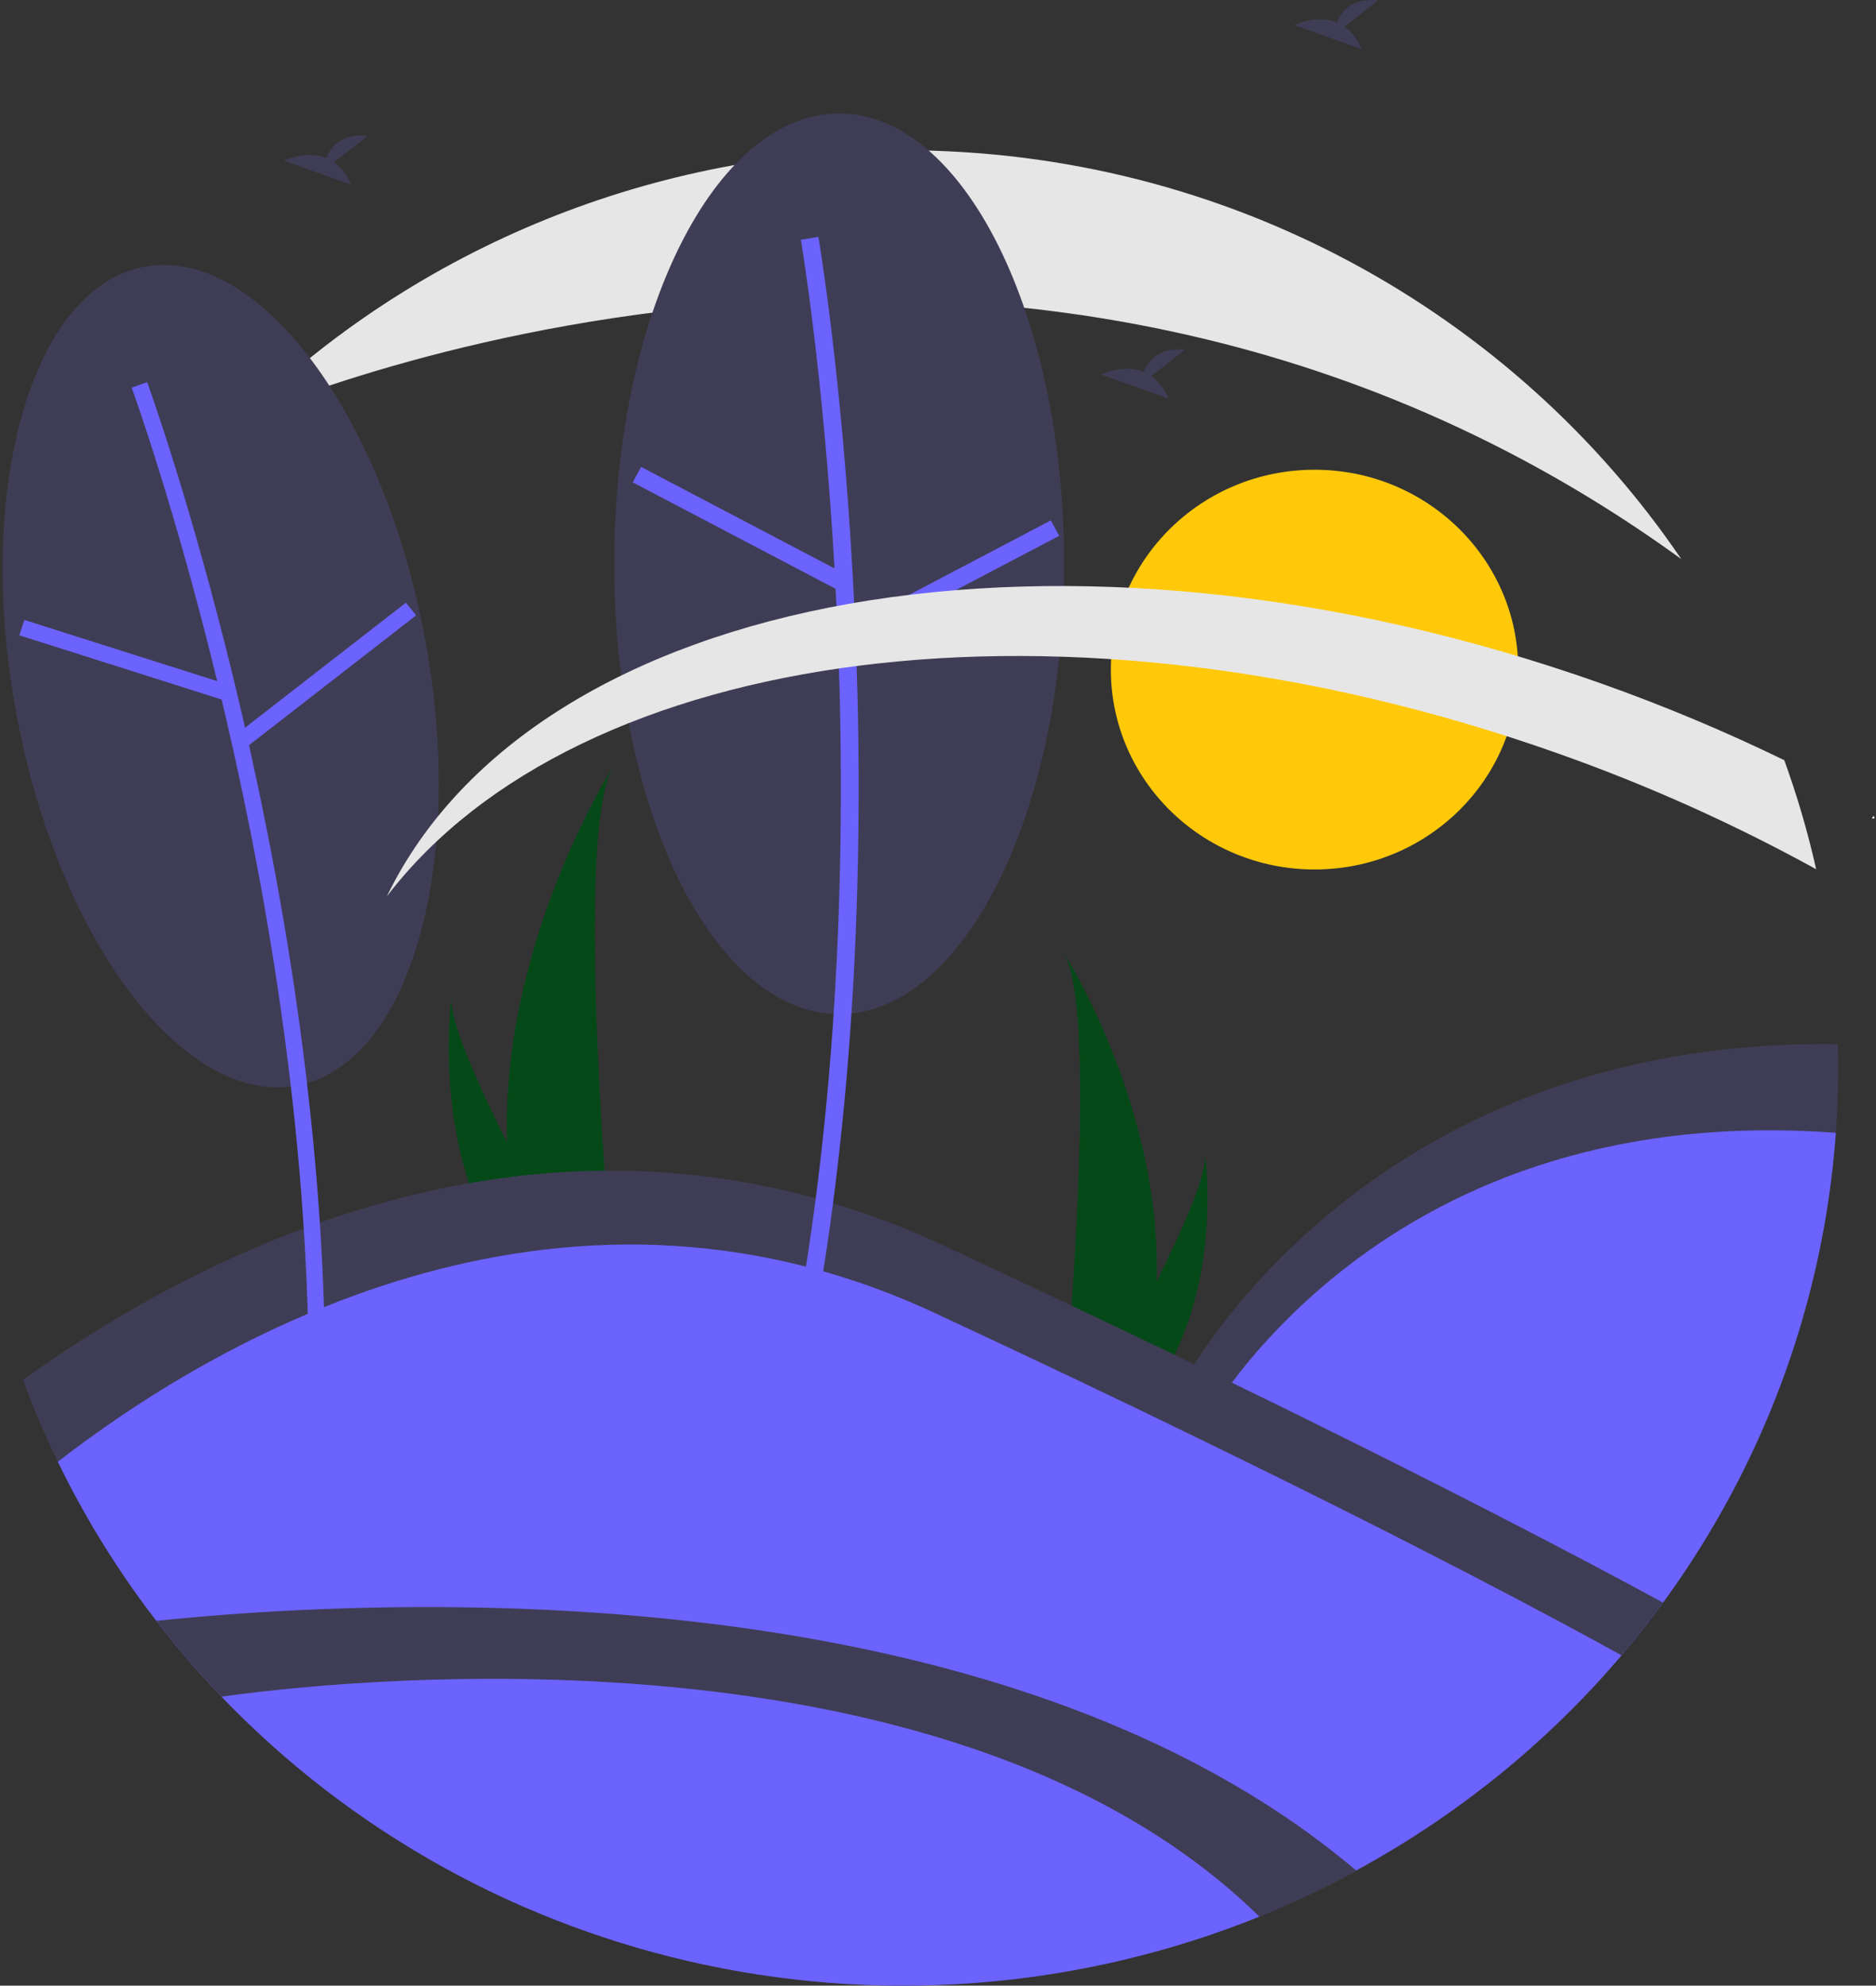 <svg width="467" height="494" viewBox="0 0 467 494" fill="none" xmlns="http://www.w3.org/2000/svg">
<rect x="0" y="0" width="467" height="494" fill="#333333" stroke="none"/>
<g clip-path="url(#clip0)">
<path d="M327.239 216.312C355.244 216.312 377.947 194.05 377.947 166.588C377.947 139.126 355.244 116.863 327.239 116.863C299.234 116.863 276.532 139.126 276.532 166.588C276.532 194.05 299.234 216.312 327.239 216.312Z" fill="#FFC90A"/>
<path d="M466.333 203.662C466.445 203.642 466.529 203.566 466.659 203.585C466.602 203.37 466.528 203.159 466.437 202.956C466.275 203.171 466.111 203.391 465.966 203.584L466.333 203.662Z" fill="white"/>
<path d="M126.229 284.277C126.526 295.125 128.379 305.879 131.734 316.22C131.811 316.46 131.891 316.697 131.972 316.937H152.515C152.493 316.722 152.471 316.482 152.449 316.22C151.079 300.779 143.182 206.795 152.624 190.723C151.799 192.027 124.637 235.211 126.229 284.277Z" fill="#054918"/>
<path d="M127.771 316.22C127.943 316.46 128.122 316.7 128.304 316.937H143.715C143.598 316.733 143.463 316.493 143.306 316.22C140.76 311.714 133.225 298.243 126.229 284.277C118.712 269.268 111.816 253.69 112.397 248.052C112.218 249.324 107.016 288.088 127.771 316.22Z" fill="#054918"/>
<path d="M287.912 318.804C287.654 328.262 286.039 337.637 283.113 346.653C283.047 346.862 282.976 347.068 282.906 347.277H264.997C265.016 347.09 265.035 346.881 265.054 346.653C266.248 333.19 273.133 251.254 264.901 237.242C265.621 238.379 289.301 276.028 287.912 318.804Z" fill="#054918"/>
<path d="M286.569 346.653C286.419 346.862 286.263 347.071 286.104 347.277H272.668C272.77 347.099 272.888 346.89 273.025 346.653C275.245 342.724 281.814 330.979 287.913 318.804C294.466 305.719 300.479 292.138 299.972 287.223C300.128 288.331 304.663 322.126 286.569 346.653Z" fill="#054918"/>
<path d="M83.136 40.361L91.488 33.81C85 33.108 82.334 36.578 81.243 39.325C76.174 37.261 70.656 39.966 70.656 39.966L87.367 45.915C86.523 43.707 85.056 41.78 83.136 40.361Z" fill="#3F3D56"/>
<path d="M334.693 6.642L343.046 0.092C336.557 -0.61 333.891 2.86 332.8 5.606C327.731 3.542 322.213 6.247 322.213 6.247L338.924 12.196C338.081 9.988 336.613 8.062 334.693 6.642Z" fill="#3F3D56"/>
<path d="M457.579 265.687C457.579 271.115 457.386 276.498 457 281.837C454.025 323.959 439.132 364.432 413.992 398.711C410.707 403.207 407.257 407.577 403.643 411.821C394.28 422.834 383.883 432.961 372.59 442.069L323.09 413.586L293.494 345.849C293.494 345.849 337.652 258.172 457.5 259.762C457.55 261.73 457.576 263.705 457.579 265.687Z" fill="#3F3D56"/>
<path d="M457 281.837C454.723 313.313 445.817 343.985 430.845 371.917C415.873 399.848 395.16 424.434 370.012 444.121L324.025 417.662L297.779 357.586C297.779 357.586 340.309 273.146 457 281.837Z" fill="#6C63FF"/>
<path d="M413.992 398.711C410.707 403.207 407.257 407.577 403.643 411.821C379.428 440.351 348.487 462.664 313.498 476.828C306.414 479.692 299.162 482.218 291.744 484.405C238.18 498.374 181.434 494.84 130.102 474.341C79.335 452.122 38.31 412.88 14.396 363.665C11.182 357.04 8.292 350.247 5.726 343.285C50.484 311.132 138.679 265.092 234.802 309.83C261.391 322.205 285.133 333.485 306.028 343.671C359.049 369.443 394.337 388.024 413.992 398.711Z" fill="#3F3D56"/>
<path d="M403.643 411.821C378.612 441.239 346.438 464.012 310.082 478.044C273.726 492.076 234.355 496.917 195.591 492.121C156.827 487.325 119.916 473.047 88.253 450.6C56.59 428.153 31.192 398.258 14.396 363.665C51.776 334.678 137.993 282.586 232.609 326.617C256.942 337.942 278.665 348.265 297.779 357.586C353.5 384.669 387.824 403.074 403.643 411.821Z" fill="#6C63FF"/>
<path d="M337.667 465.405C329.839 469.66 321.77 473.474 313.498 476.827C285.351 488.202 255.197 494.037 224.753 494C188.729 493.986 153.199 485.783 120.953 470.034C88.707 454.286 60.623 431.421 38.907 403.235C94.514 397.485 248.221 389.732 337.667 465.405Z" fill="#3F3D56"/>
<path d="M313.498 476.827C269.852 494.426 221.786 498.618 175.658 488.849C129.529 479.08 87.511 455.81 55.162 422.116C75.388 419.203 234.18 399.194 313.498 476.827Z" fill="#6C63FF"/>
<path d="M418.527 139.078V139.085C252.278 18.549 61.804 103.389 60.333 104.04V104.033C81.922 82.865 107.557 66.081 135.771 54.642C163.985 43.204 194.223 37.336 224.753 37.374C305.578 37.374 376.783 77.763 418.527 139.078Z" fill="#E6E6E6"/>
<path d="M73.667 270.113C101.791 265.141 116.202 215.492 105.856 159.22C95.51 102.948 64.324 61.362 36.2 66.334C8.076 71.307 -6.336 120.955 4.01 177.227C14.357 233.499 45.543 275.085 73.667 270.113Z" fill="#3F3D56"/>
<path d="M80.894 335.831C79.227 212.23 37.054 96.238 36.629 95.082L32.783 96.442C33.206 97.593 75.147 212.977 76.806 335.886L80.894 335.831Z" fill="#6C63FF"/>
<path d="M6.072 154.241L4.814 158.056L55.303 174.068L56.561 170.252L6.072 154.241Z" fill="#6C63FF"/>
<path d="M101.046 149.943L59.446 182.25L61.985 185.393L103.585 153.086L101.046 149.943Z" fill="#6C63FF"/>
<path d="M208.897 252.294C239.82 252.294 264.889 202.135 264.889 140.262C264.889 78.389 239.82 28.231 208.897 28.231C177.974 28.231 152.905 78.389 152.905 140.262C152.905 202.135 177.974 252.294 208.897 252.294Z" fill="#3F3D56"/>
<path d="M203.726 323.64C226.152 191.7 203.952 60.237 203.725 58.926L199.363 59.65C199.589 60.955 221.661 191.728 199.362 322.928L203.726 323.64Z" fill="#6C63FF"/>
<path d="M159.602 116.172L157.514 119.998L208.146 146.556L210.233 142.729L159.602 116.172Z" fill="#6C63FF"/>
<path d="M261.583 129.475L210.957 156.048L213.045 159.873L263.671 133.301L261.583 129.475Z" fill="#6C63FF"/>
<path d="M452.108 216.256C431.565 204.946 410.101 195.323 387.938 187.486C265.391 144.002 143.871 160.761 96.306 222.994C133.323 146.754 265.405 122.781 398.694 170.076C414.207 175.575 429.389 181.935 444.166 189.125C447.386 197.998 450.038 207.06 452.108 216.256Z" fill="#E6E6E6"/>
<path d="M286.599 93.572L294.952 87.021C288.463 86.319 285.797 89.789 284.706 92.536C279.637 90.472 274.119 93.177 274.119 93.177L290.83 99.126C289.987 96.918 288.519 94.991 286.599 93.572Z" fill="#3F3D56"/>
</g>
<defs>
<clipPath id="clip0">
<rect width="466" height="494" fill="white" transform="translate(0.659)"/>
</clipPath>
</defs>
</svg>
